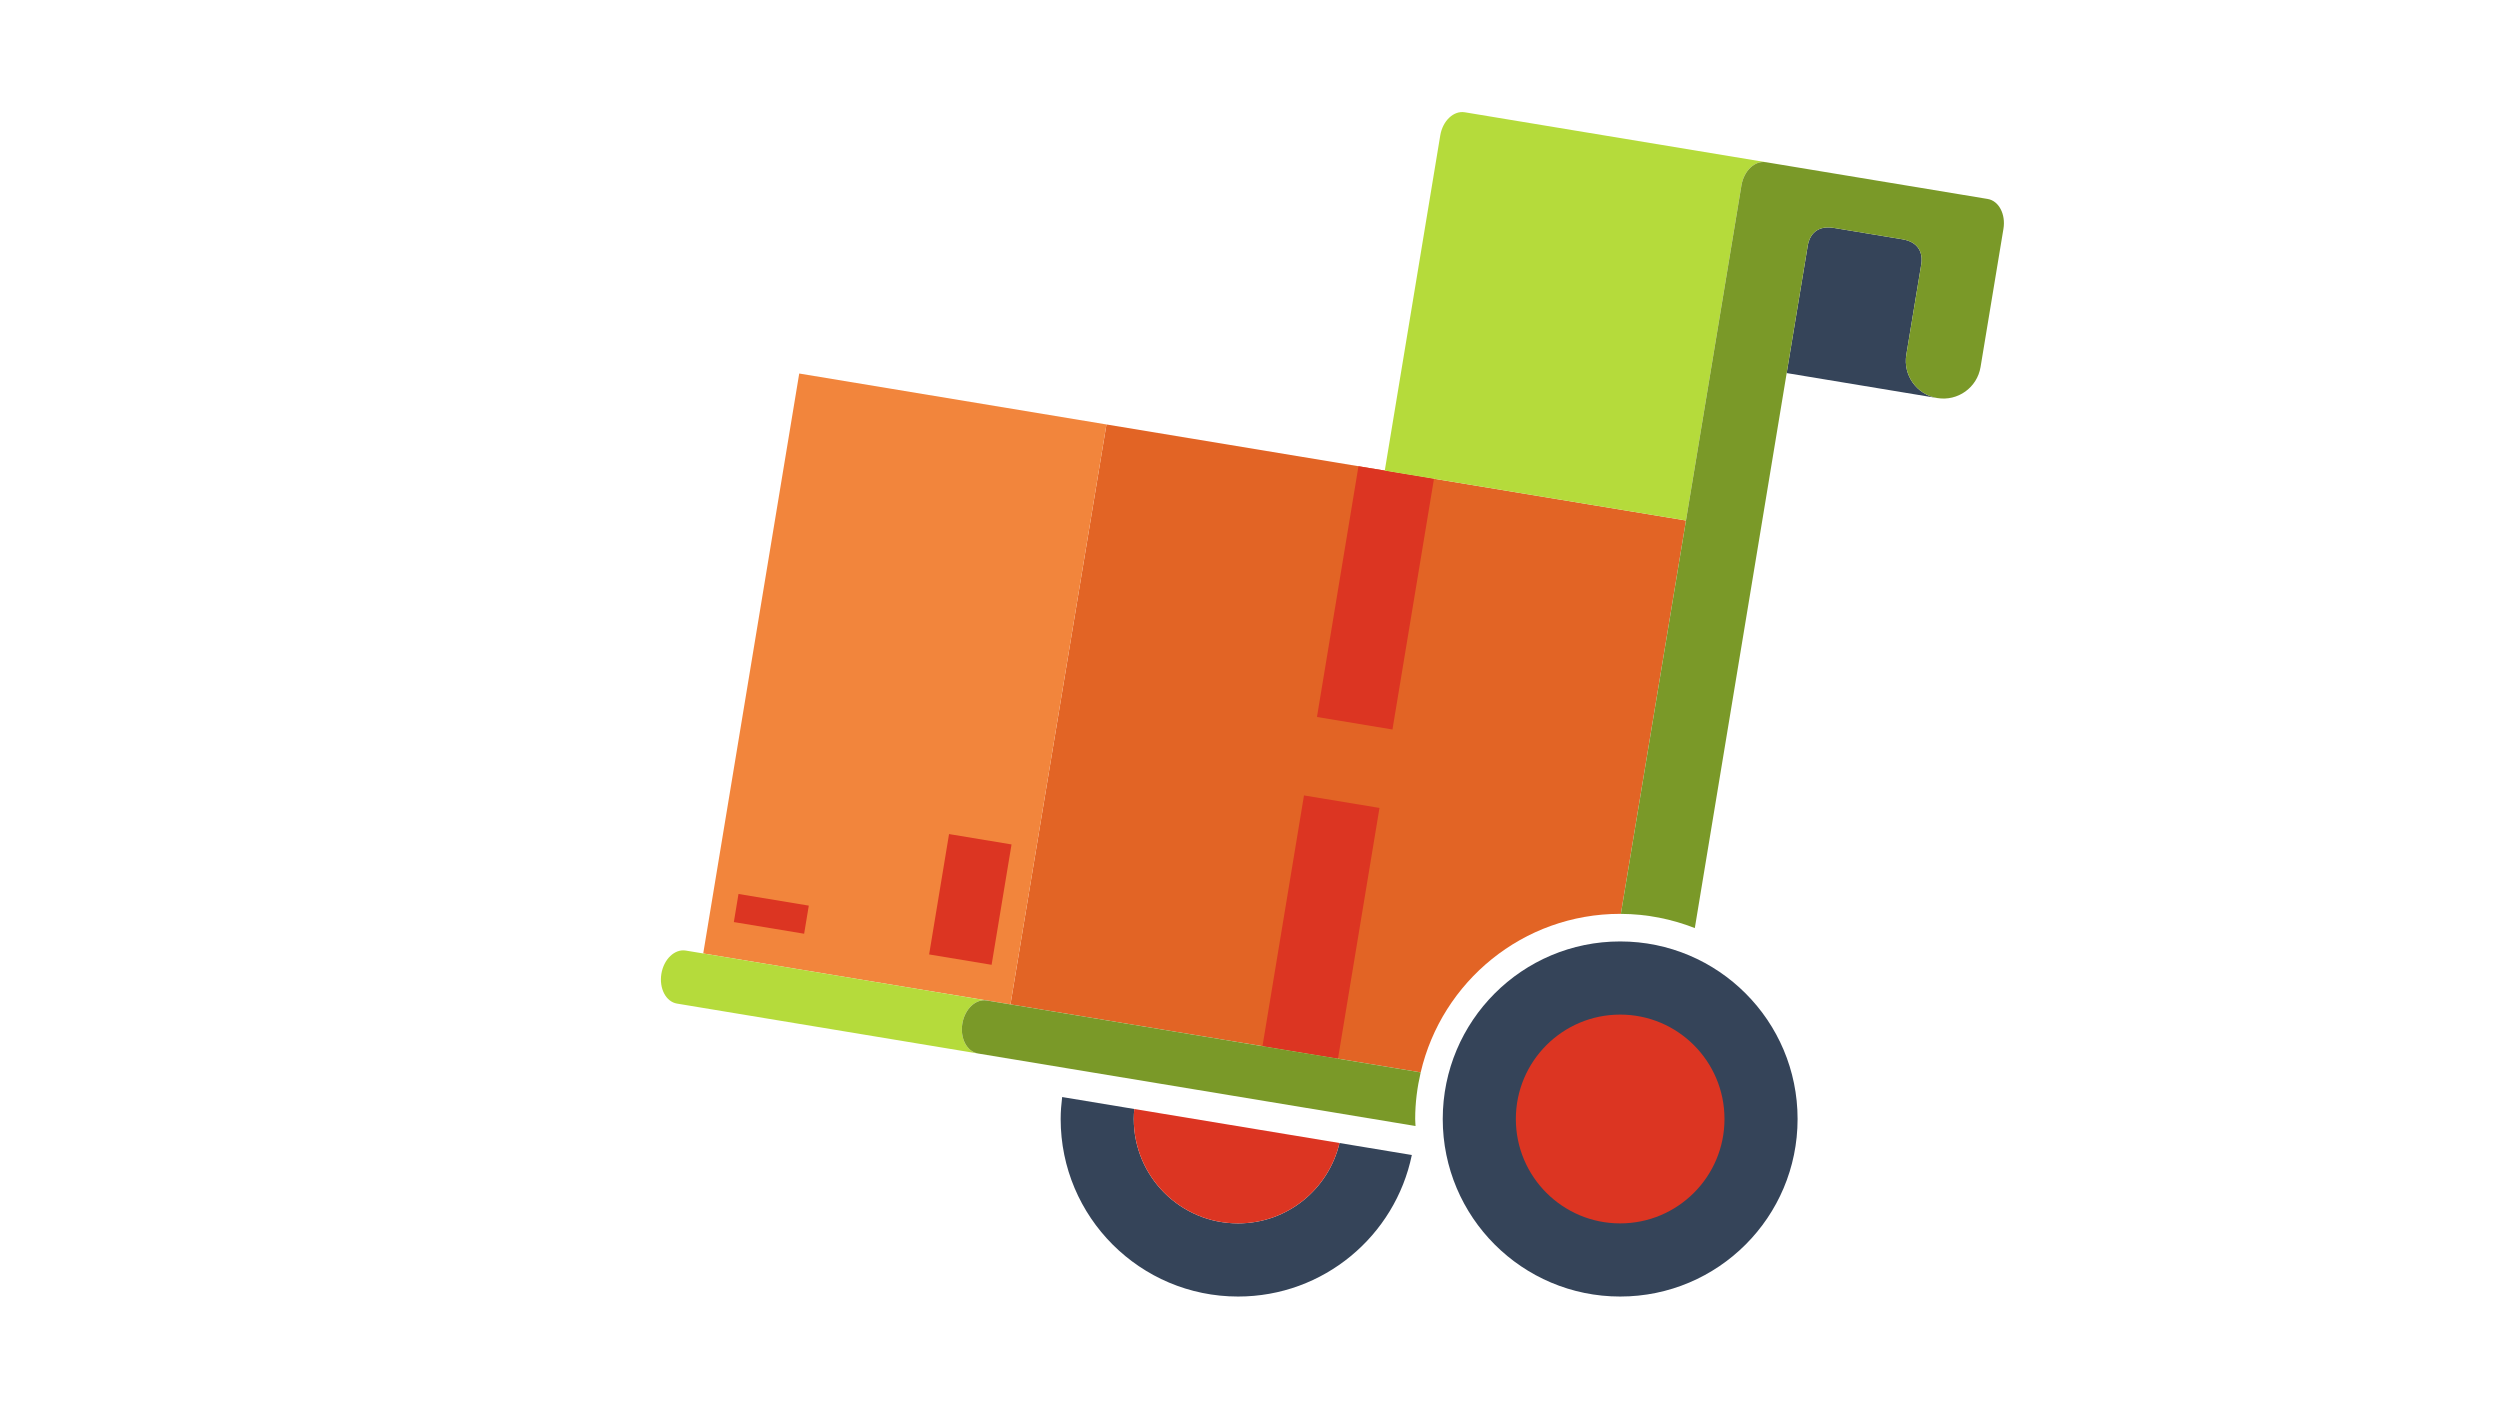 <svg xmlns="http://www.w3.org/2000/svg" xmlns:xlink="http://www.w3.org/1999/xlink" width="1920" zoomAndPan="magnify" viewBox="0 0 1440 810" height="1080" preserveAspectRatio="xMidYMid meet" version="1.0"><defs><clipPath id="f4ae1d011d"><path d="M 933 93 L 1154.23 93 L 1154.23 535 L 933 535 Z M 933 93 " clip-rule="nonzero"/></clipPath><clipPath id="0f337ec17f"><path d="M 831 542.082 L 1036 542.082 L 1036 746.789 L 831 746.789 Z M 831 542.082 " clip-rule="nonzero"/></clipPath><clipPath id="c6f0c66634"><path d="M 610.938 631 L 814 631 L 814 746.789 L 610.938 746.789 Z M 610.938 631 " clip-rule="nonzero"/></clipPath></defs><path fill="#e26425" d="M 818.316 617.703 C 830.477 565.395 877.242 526.375 933.215 526.375 C 933.352 526.375 933.48 526.395 933.617 526.395 L 971.125 299.816 L 637.324 244.488 L 582.031 578.527 L 804.434 615.398 L 818.316 617.703 " fill-opacity="1" fill-rule="nonzero"/><path fill="#dc3522" d="M 802.062 420.191 L 758.57 412.984 L 782.477 268.547 L 825.977 275.754 L 802.062 420.191 " fill-opacity="1" fill-rule="nonzero"/><path fill="#dc3522" d="M 770.68 609.805 L 727.188 602.598 L 751.094 458.16 L 794.586 465.367 L 770.68 609.805 " fill-opacity="1" fill-rule="nonzero"/><path fill="#f2853c" d="M 405.059 549.199 L 582.031 578.527 L 637.324 244.488 L 460.355 215.148 L 405.059 549.199 " fill-opacity="1" fill-rule="nonzero"/><path fill="#dc3522" d="M 546.648 480.426 L 582.645 486.395 L 571.164 555.727 L 535.176 549.758 L 546.648 480.426 " fill-opacity="1" fill-rule="nonzero"/><path fill="#dc3522" d="M 425.367 514.93 L 465.863 521.641 L 463.184 537.828 L 422.691 531.117 L 425.367 514.93 " fill-opacity="1" fill-rule="nonzero"/><path fill="#b5db3b" d="M 554.305 589.625 C 555.699 581.191 562.023 575.215 568.43 576.277 L 395.012 547.527 C 388.648 546.477 382.359 552.457 380.957 560.891 C 379.562 569.324 383.59 577.016 389.957 578.07 L 563.379 606.824 C 556.969 605.758 552.902 598.059 554.305 589.625 " fill-opacity="1" fill-rule="nonzero"/><path fill="#b5db3b" d="M 971.125 299.816 L 1000.547 122.051 L 1003.074 106.781 C 1004.469 98.348 1010.801 92.367 1017.207 93.43 L 843.711 64.672 C 837.301 63.609 830.98 69.582 829.586 78.016 L 797.629 271.059 L 840.406 278.148 L 971.125 299.816 " fill-opacity="1" fill-rule="nonzero"/><path fill="#354459" d="M 1098.031 204.328 L 1099.008 198.418 L 1100.57 188.98 L 1106.723 151.777 C 1107.16 148.707 1107.414 139.766 1095.77 137.832 L 1056.234 131.277 C 1044.586 129.348 1041.945 137.898 1041.367 140.945 L 1029.125 214.895 L 1115.875 229.277 C 1104.059 227.32 1096.074 216.148 1098.031 204.328 " fill-opacity="1" fill-rule="nonzero"/><path fill="#7a9928" d="M 818.316 617.703 L 804.434 615.398 L 582.031 578.527 L 568.43 576.277 C 562.023 575.215 555.699 581.191 554.305 589.625 C 552.902 598.059 556.969 605.758 563.371 606.824 L 815.344 648.586 C 815.301 647.234 815.145 645.906 815.145 644.543 C 815.145 635.293 816.309 626.336 818.316 617.703 " fill-opacity="1" fill-rule="nonzero"/><g clip-path="url(#f4ae1d011d)"><path fill="#7a9928" d="M 1144.902 114.602 L 1129.371 112.023 L 1032.742 96.004 L 1017.207 93.43 C 1010.801 92.367 1004.469 98.348 1003.074 106.781 L 971.125 299.816 L 933.617 526.395 C 948.66 526.449 962.992 529.395 976.211 534.574 L 1041.367 140.945 C 1041.945 137.898 1044.586 129.348 1056.234 131.277 L 1095.77 137.832 C 1107.414 139.766 1107.16 148.707 1106.723 151.777 L 1100.57 188.98 L 1099.008 198.418 L 1098.031 204.328 C 1096.074 216.148 1104.059 227.32 1115.875 229.277 C 1127.684 231.234 1138.844 223.238 1140.797 211.418 L 1141.773 205.508 L 1143.34 196.07 L 1153.984 131.793 C 1155.379 123.359 1151.309 115.664 1144.902 114.602 " fill-opacity="1" fill-rule="nonzero"/></g><g clip-path="url(#0f337ec17f)"><path fill="#354459" d="M 1035.41 644.543 C 1035.41 701.02 989.656 746.805 933.215 746.805 C 876.773 746.805 831.02 701.02 831.02 644.543 C 831.02 588.059 876.773 542.27 933.215 542.27 C 989.656 542.27 1035.41 588.059 1035.41 644.543 " fill-opacity="1" fill-rule="nonzero"/></g><path fill="#dc3522" d="M 993.305 644.543 C 993.305 677.746 966.402 704.672 933.215 704.672 C 900.035 704.672 873.129 677.746 873.129 644.543 C 873.129 611.328 900.035 584.406 933.215 584.406 C 966.402 584.406 993.305 611.328 993.305 644.543 " fill-opacity="1" fill-rule="nonzero"/><g clip-path="url(#c6f0c66634)"><path fill="#354459" d="M 713.137 704.672 C 679.949 704.672 653.047 677.746 653.047 644.543 C 653.047 642.598 653.156 640.68 653.34 638.781 L 611.801 631.895 C 611.293 636.051 610.941 640.25 610.941 644.543 C 610.941 701.02 656.695 746.805 713.137 746.805 C 762.469 746.805 803.633 711.82 813.215 665.281 L 771.559 658.375 C 765.305 684.902 741.555 704.672 713.137 704.672 " fill-opacity="1" fill-rule="nonzero"/></g><path fill="#dc3522" d="M 713.137 704.672 C 741.555 704.672 765.305 684.902 771.559 658.375 L 653.34 638.781 C 653.156 640.68 653.047 642.598 653.047 644.543 C 653.047 677.746 679.949 704.672 713.137 704.672 " fill-opacity="1" fill-rule="nonzero"/></svg>